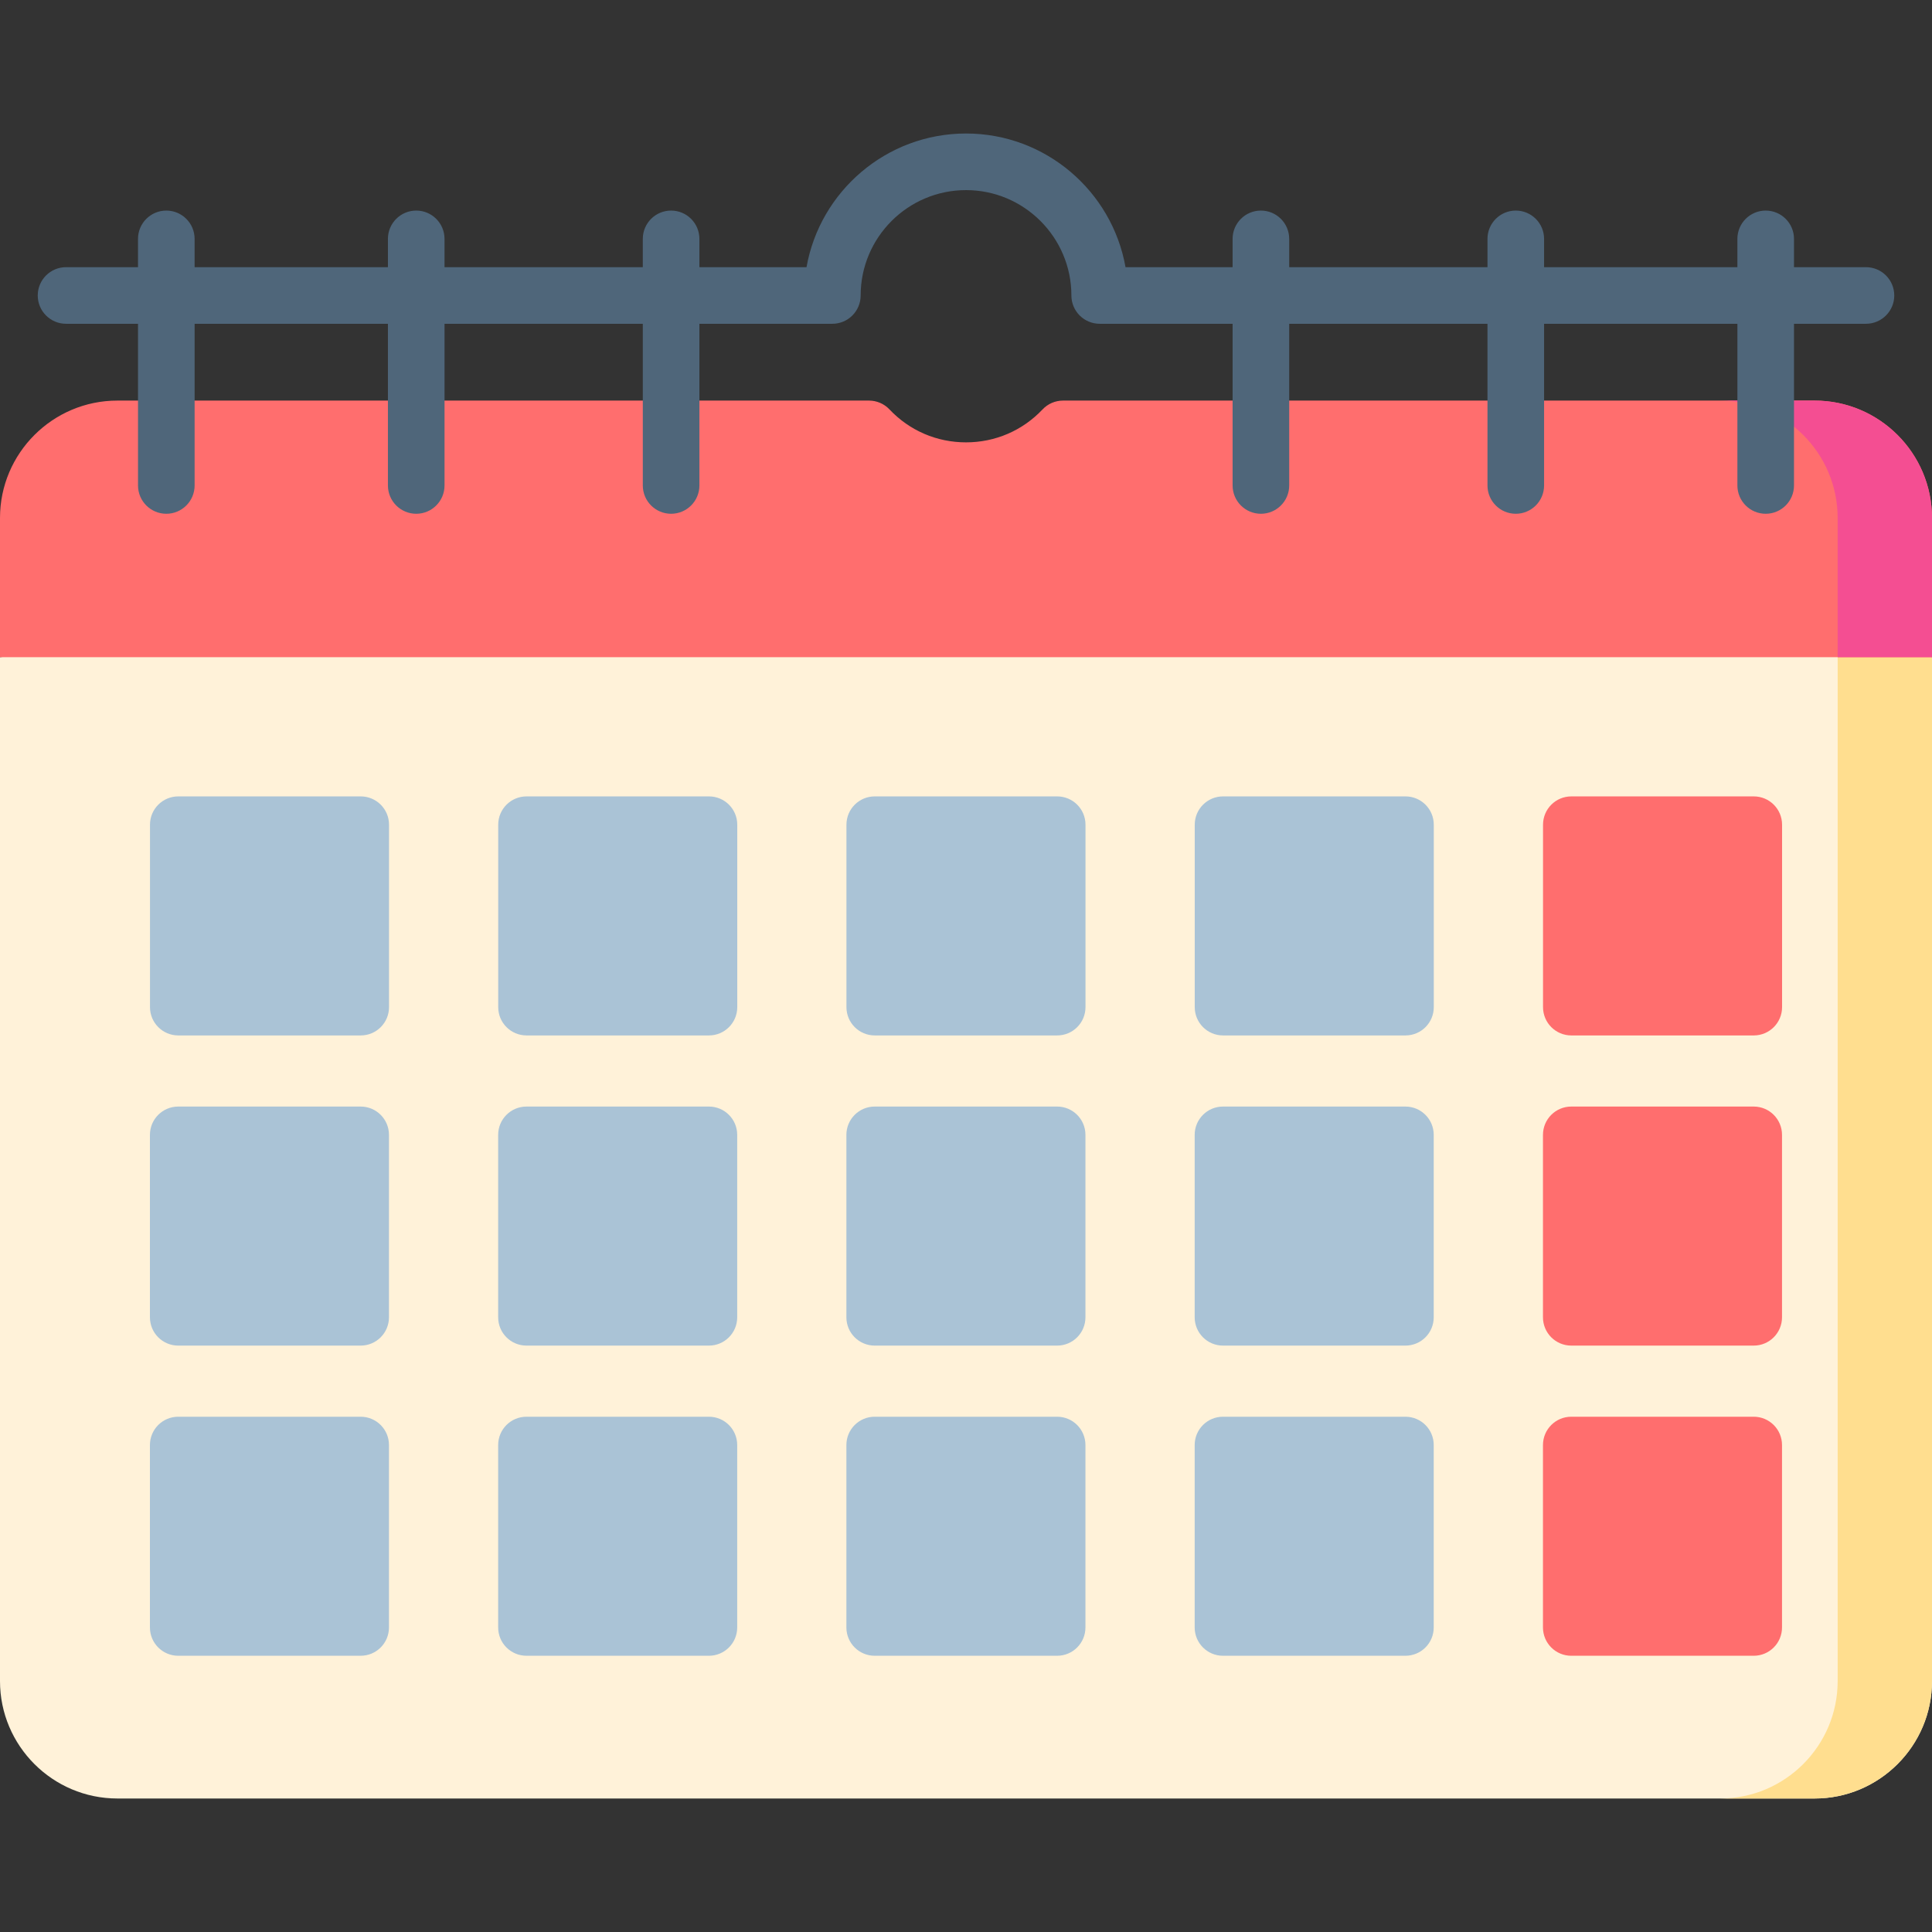 <svg id="Layer_1" enable-background="new 0 0 512 512" height="512" viewBox="0 0 512 512" width="512" xmlns="http://www.w3.org/2000/svg"><rect x="0" y="0" width="512" height="512" fill="#333333" stroke="none"/><g><g><g><g><path d="m512 174.159v271.35c0 17.15-13.96 31.11-31.11 31.11h-449.78c-17.15 0-31.11-13.96-31.11-31.11v-271.35l256-30 231 27.07z" fill="#fff2d9"/><path d="m512 174.159v271.35c0 17.15-13.96 31.11-31.11 31.11h-25c17.15 0 31.11-13.96 31.11-31.11v-274.28z" fill="#ffde8f"/><path d="m512 137.259v36.9h-512v-36.9c0-17.15 13.96-31.1 31.11-31.1h199.17c2.06 0 4.03.84 5.44 2.34 5.33 5.63 12.54 8.73 20.28 8.73 7.75 0 14.96-3.1 20.29-8.73 1.41-1.5 3.38-2.34 5.44-2.34h199.16c17.15 0 31.11 13.95 31.11 31.1z" fill="#ff6e6e"/><path d="m512 137.259v36.9h-25v-36.9c0-17.15-13.96-31.1-31.11-31.1h25c17.15 0 31.11 13.95 31.11 31.1z" fill="#f44e92"/><path d="m494.5 70.805h-19.073v-7.5c0-4.142-3.358-7.5-7.5-7.5s-7.5 3.358-7.5 7.5v7.5h-51.23v-7.5c0-4.142-3.358-7.5-7.5-7.5s-7.5 3.358-7.5 7.5v7.5h-52.546v-7.5c0-4.142-3.358-7.5-7.5-7.5s-7.5 3.358-7.5 7.5v7.5h-28.378c-3.558-20.104-21.158-35.424-42.269-35.424s-38.71 15.32-42.269 35.424h-28.388v-7.5c0-4.142-3.358-7.5-7.5-7.5s-7.5 3.358-7.5 7.5v7.5h-52.546v-7.5c0-4.142-3.358-7.5-7.5-7.5s-7.5 3.358-7.5 7.5v7.5h-51.23v-7.5c0-4.142-3.358-7.5-7.5-7.5s-7.5 3.358-7.5 7.5v7.5h-19.071c-4.142 0-7.5 3.358-7.5 7.5s3.358 7.5 7.5 7.5h19.073v42.85c0 4.142 3.358 7.5 7.5 7.5s7.5-3.358 7.5-7.5v-42.85h51.23v42.85c0 4.142 3.358 7.5 7.5 7.5s7.5-3.358 7.5-7.5v-42.85h52.546v42.85c0 4.142 3.358 7.5 7.5 7.5s7.5-3.358 7.5-7.5v-42.85h35.232c4.142 0 7.5-3.358 7.5-7.5 0-15.397 12.527-27.924 27.924-27.924s27.924 12.527 27.924 27.924c0 4.142 3.358 7.5 7.5 7.5h35.222v42.85c0 4.142 3.358 7.5 7.5 7.5s7.5-3.358 7.5-7.5v-42.85h52.546v42.85c0 4.142 3.358 7.5 7.5 7.5s7.5-3.358 7.5-7.5v-42.85h51.23v42.85c0 4.142 3.358 7.5 7.5 7.5s7.5-3.358 7.5-7.5v-42.85h19.073c4.142 0 7.5-3.358 7.5-7.5s-3.358-7.5-7.5-7.5z" fill="#4f667a"/></g></g></g><g><path d="m95.597 211.053h-48.349c-4.142 0-7.5 3.358-7.5 7.5v48.349c0 4.142 3.358 7.5 7.5 7.5h48.349c4.142 0 7.5-3.358 7.5-7.5v-48.349c0-4.142-3.358-7.5-7.5-7.5z" fill="#aac3d6"/><path d="m464.767 211.053h-48.349c-4.143 0-7.5 3.358-7.5 7.5v48.349c0 4.142 3.357 7.5 7.5 7.5h48.349c4.143 0 7.5-3.358 7.5-7.5v-48.349c0-4.142-3.357-7.5-7.5-7.5z" fill="#ff6e6e"/><g fill="#aac3d6"><path d="m280.167 211.053h-48.35c-4.143 0-7.5 3.358-7.5 7.5v48.349c0 4.142 3.357 7.5 7.5 7.5h48.35c4.143 0 7.5-3.358 7.5-7.5v-48.349c0-4.142-3.357-7.5-7.5-7.5z"/><path d="m187.882 211.053h-48.349c-4.142 0-7.5 3.358-7.5 7.5v48.349c0 4.142 3.358 7.5 7.5 7.5h48.349c4.142 0 7.5-3.358 7.5-7.5v-48.349c0-4.142-3.358-7.5-7.5-7.5z"/><path d="m372.467 211.053h-48.349c-4.143 0-7.5 3.358-7.5 7.5v48.349c0 4.142 3.357 7.5 7.5 7.5h48.349c4.143 0 7.5-3.358 7.5-7.5v-48.349c0-4.142-3.357-7.5-7.5-7.5z"/><path d="m95.582 375.446h-48.349c-4.142 0-7.5 3.358-7.5 7.5v48.349c0 4.142 3.358 7.5 7.5 7.5h48.349c4.142 0 7.5-3.358 7.5-7.5v-48.349c0-4.143-3.358-7.5-7.5-7.5z"/></g><path d="m464.752 375.446h-48.349c-4.143 0-7.5 3.358-7.5 7.5v48.349c0 4.142 3.357 7.5 7.5 7.5h48.349c4.143 0 7.5-3.358 7.5-7.5v-48.349c0-4.143-3.357-7.5-7.5-7.5z" fill="#ff6e6e"/><path d="m280.153 375.446h-48.35c-4.143 0-7.5 3.358-7.5 7.5v48.349c0 4.142 3.357 7.5 7.5 7.5h48.35c4.143 0 7.5-3.358 7.5-7.5v-48.349c0-4.143-3.358-7.5-7.5-7.5z" fill="#aac3d6"/><path d="m187.867 375.446h-48.349c-4.142 0-7.5 3.358-7.5 7.5v48.349c0 4.142 3.358 7.5 7.5 7.5h48.349c4.142 0 7.5-3.358 7.5-7.5v-48.349c0-4.143-3.358-7.5-7.5-7.5z" fill="#aac3d6"/><path d="m372.453 375.446h-48.35c-4.143 0-7.5 3.358-7.5 7.5v48.349c0 4.142 3.357 7.5 7.5 7.5h48.35c4.143 0 7.5-3.358 7.5-7.5v-48.349c0-4.143-3.358-7.5-7.5-7.5z" fill="#aac3d6"/><path d="m95.582 293.25h-48.349c-4.142 0-7.5 3.358-7.5 7.5v48.349c0 4.142 3.358 7.5 7.5 7.5h48.349c4.142 0 7.5-3.358 7.5-7.5v-48.349c0-4.142-3.358-7.5-7.5-7.5z" fill="#aac3d6"/><path d="m464.752 293.25h-48.349c-4.143 0-7.5 3.358-7.5 7.5v48.349c0 4.142 3.357 7.5 7.5 7.5h48.349c4.143 0 7.5-3.358 7.5-7.5v-48.349c0-4.142-3.357-7.5-7.5-7.5z" fill="#ff6e6e"/><path d="m280.153 293.25h-48.35c-4.143 0-7.5 3.358-7.5 7.5v48.349c0 4.142 3.357 7.5 7.5 7.5h48.35c4.143 0 7.5-3.358 7.5-7.5v-48.349c0-4.142-3.358-7.5-7.5-7.5z" fill="#aac3d6"/><path d="m187.867 293.25h-48.349c-4.142 0-7.5 3.358-7.5 7.5v48.349c0 4.142 3.358 7.5 7.5 7.5h48.349c4.142 0 7.5-3.358 7.5-7.5v-48.349c0-4.142-3.358-7.5-7.5-7.5z" fill="#aac3d6"/><path d="m372.453 293.25h-48.35c-4.143 0-7.5 3.358-7.5 7.5v48.349c0 4.142 3.357 7.5 7.5 7.5h48.35c4.143 0 7.5-3.358 7.5-7.5v-48.349c0-4.142-3.358-7.5-7.5-7.5z" fill="#aac3d6"/></g></g></svg>